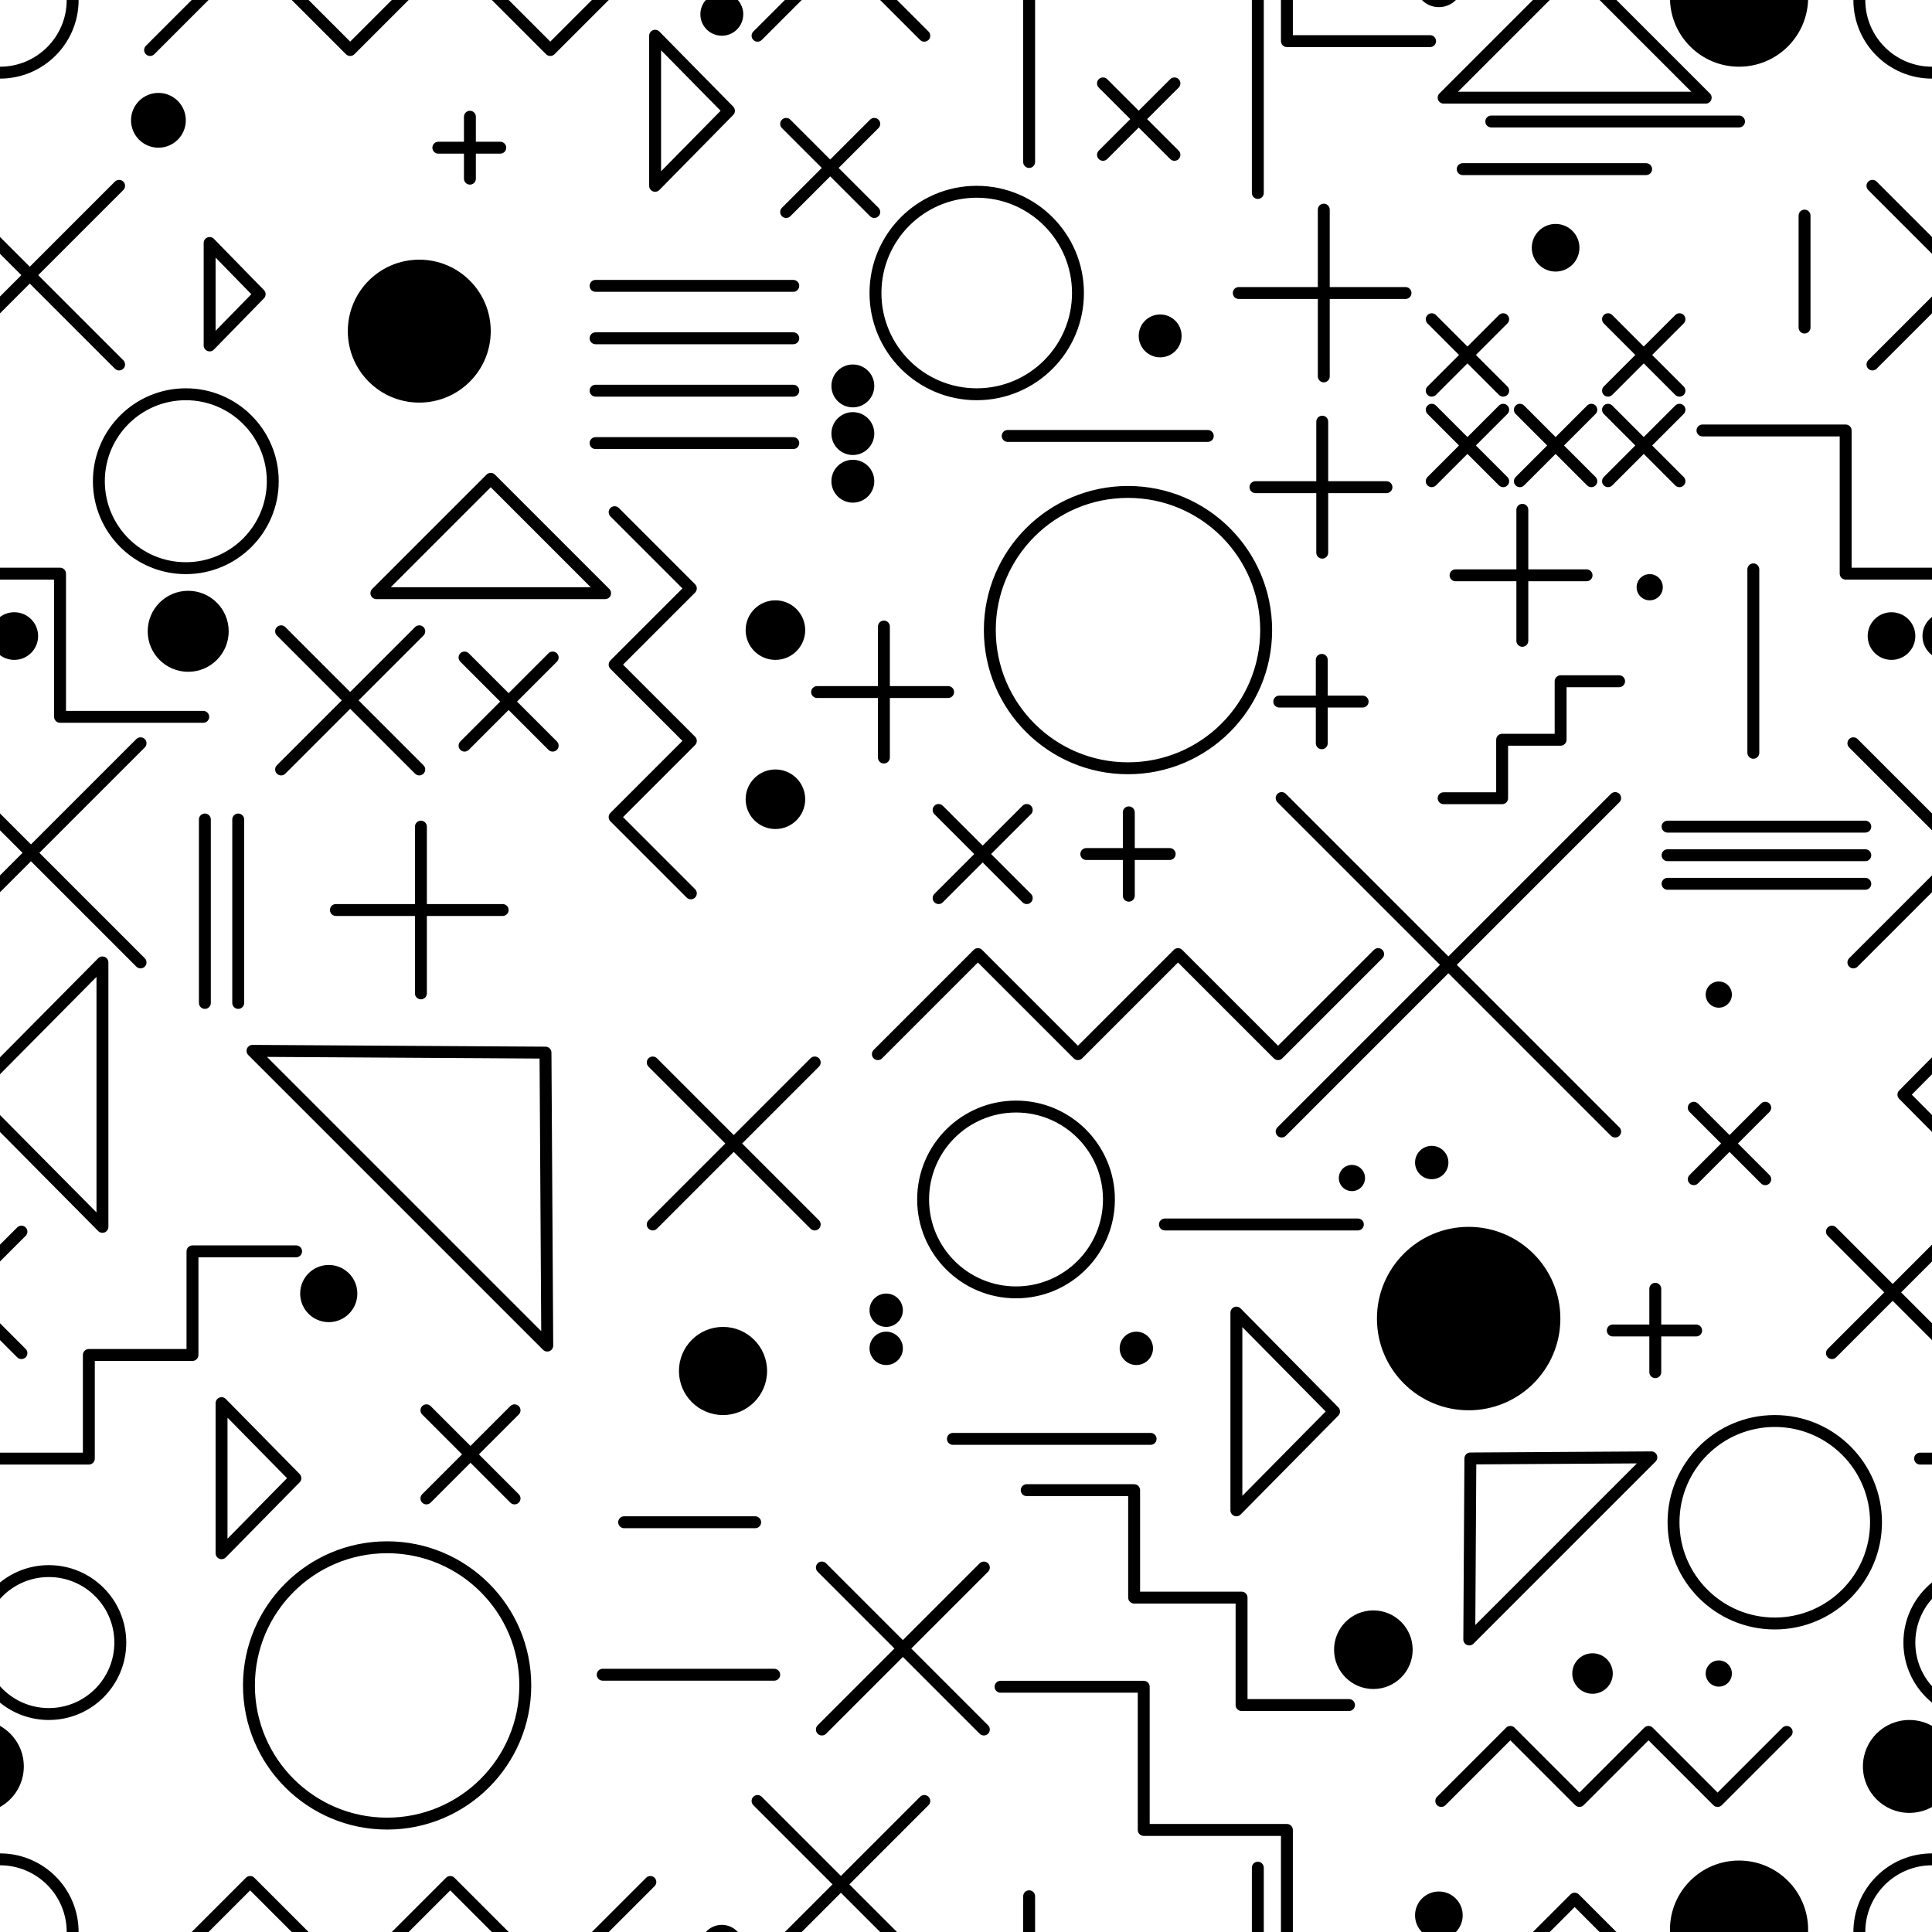 <svg width="811" height="811" viewBox="0 0 811 811" fill="none" xmlns="http://www.w3.org/2000/svg">
<g clip-path="url(#clip0)">
<path fill-rule="evenodd" clip-rule="evenodd" d="M542.708 3.05176e-05H537.708V17.26C537.708 17.923 537.972 18.559 538.44 19.028C538.909 19.497 539.545 19.76 540.208 19.76H600.312C601.693 19.76 602.812 18.641 602.812 17.26C602.812 15.88 601.693 14.76 600.312 14.76L542.708 14.76V3.05176e-05ZM525.5 3.05176e-05H530.5V81C530.5 82.381 529.381 83.5 528 83.5C526.619 83.5 525.5 82.381 525.5 81V3.05176e-05ZM429.5 3.05176e-05H434.5V68C434.5 69.381 433.381 70.5 432 70.5C430.619 70.5 429.5 69.381 429.5 68V3.05176e-05ZM296.292 3.05176e-05H309.708C311.133 1.592 312 3.695 312 6C312 10.971 307.971 15 303 15C298.029 15 294 10.971 294 6C294 3.695 294.867 1.592 296.292 3.05176e-05ZM248.464 3.05176e-05H255.536L232.768 22.768C231.792 23.744 230.209 23.744 229.232 22.768L206.465 3.05176e-05H213.536L231 17.465L248.464 3.05176e-05ZM129.536 3.05176e-05L147 17.465L164.464 3.05176e-05H171.536L148.768 22.768C147.791 23.744 146.209 23.744 145.232 22.768L122.465 3.05176e-05H129.536ZM0 106.536V99.465L12.5 111.964L48.232 76.232C49.209 75.256 50.791 75.256 51.768 76.232C52.744 77.209 52.744 78.791 51.768 79.768L16.035 115.5L51.768 151.232C52.744 152.209 52.744 153.791 51.768 154.768C50.791 155.744 49.209 155.744 48.232 154.768L12.5 119.036L0 131.536V124.464L8.964 115.5L0 106.536ZM0 243.306V238.306H25.208C25.871 238.306 26.507 238.57 26.976 239.038C27.445 239.507 27.708 240.143 27.708 240.806L27.708 298.41H85.312C86.693 298.41 87.812 299.53 87.812 300.91C87.812 302.291 86.693 303.41 85.312 303.41H25.208C24.545 303.41 23.909 303.147 23.44 302.678C22.971 302.209 22.708 301.573 22.708 300.91V243.306H0ZM0 275.001V258.999C1.671 257.744 3.749 257 6 257C11.523 257 16 261.477 16 267C16 272.523 11.523 277 6 277C3.749 277 1.671 276.256 0 275.001ZM0 348.536V341.464L13 354.464L57.232 310.232C58.209 309.256 59.791 309.256 60.768 310.232C61.744 311.209 61.744 312.791 60.768 313.768L16.535 358L60.768 402.232C61.744 403.209 61.744 404.791 60.768 405.768C59.791 406.744 58.209 406.744 57.232 405.768L13 361.536L0 374.536V367.464L9.464 358L0 348.536ZM0 475.161L41.224 516.76C41.938 517.479 43.014 517.697 43.952 517.312C44.889 516.926 45.5 516.013 45.5 515V404C45.5 402.987 44.888 402.074 43.952 401.688C43.014 401.303 41.938 401.521 41.224 402.24L0 443.839V450.943L40.5 410.074V508.926L0 468.057V475.161ZM0 614.786V609.786H34.792V568.782C34.792 568.119 35.055 567.483 35.524 567.014C35.993 566.545 36.629 566.282 37.292 566.282H78.296V525.278C78.296 524.615 78.559 523.979 79.028 523.51C79.496 523.041 80.132 522.778 80.796 522.778H124.299C125.68 522.778 126.799 523.897 126.799 525.278C126.799 526.659 125.68 527.778 124.299 527.778H83.296V568.782C83.296 569.445 83.032 570.081 82.563 570.55C82.094 571.019 81.459 571.282 80.796 571.282H39.792L39.792 612.286C39.792 612.949 39.528 613.585 39.059 614.054C38.59 614.522 37.955 614.786 37.292 614.786H0ZM0 714.72C5.592 719.272 12.728 722 20.5 722C38.449 722 53 707.449 53 689.5C53 671.551 38.449 657 20.5 657C12.728 657 5.592 659.728 0 664.28V671.169C5.036 665.542 12.354 662 20.5 662C35.688 662 48 674.312 48 689.5C48 704.688 35.688 717 20.5 717C12.354 717 5.036 713.458 0 707.831V714.72ZM0 758.533V724.467C5.966 727.801 10 734.18 10 741.5C10 748.82 5.966 755.199 0 758.533ZM33 811C33 792.775 18.225 778 0 778V783C15.464 783 28 795.536 28 811H33ZM87.536 811H80.464L103.232 788.232C104.209 787.256 105.791 787.256 106.768 788.232L129.536 811H122.465L105 793.536L87.536 811ZM206.465 811L189 793.536L171.536 811H164.464L187.232 788.232C188.209 787.256 189.792 787.256 190.768 788.232L213.536 811H206.465ZM309.708 811H296.292C297.94 809.159 300.335 808 303 808C305.665 808 308.06 809.159 309.708 811ZM336.536 811H329.464L349.464 791L316.232 757.768C315.256 756.791 315.256 755.209 316.232 754.232C317.209 753.256 318.791 753.256 319.768 754.232L353 787.464L386.232 754.232C387.209 753.256 388.791 753.256 389.768 754.232C390.744 755.209 390.744 756.791 389.768 757.768L356.536 791L376.536 811H369.464L353 794.536L336.536 811ZM434.5 811H429.5V796C429.5 794.619 430.619 793.5 432 793.5C433.381 793.5 434.5 794.619 434.5 796V811ZM530.5 811H525.5V784C525.5 782.619 526.619 781.5 528 781.5C529.381 781.5 530.5 782.619 530.5 784V811ZM542.708 811H537.708V770.656H480.104C479.441 770.656 478.805 770.393 478.336 769.924C477.867 769.455 477.604 768.819 477.604 768.156L477.604 710.552H420C418.619 710.552 417.5 709.433 417.5 708.052C417.5 706.671 418.619 705.552 420 705.552H480.104C480.767 705.552 481.403 705.815 481.872 706.284C482.341 706.753 482.604 707.389 482.604 708.052V765.656H540.208C540.871 765.656 541.507 765.92 541.976 766.388C542.445 766.857 542.708 767.493 542.708 768.156V811ZM611.141 811H596.859C595.09 809.196 594 806.725 594 804C594 798.477 598.477 794 604 794C609.523 794 614 798.477 614 804C614 806.725 612.91 809.196 611.141 811ZM678.536 811L662.768 795.232C661.791 794.256 660.209 794.256 659.232 795.232L643.464 811H650.536L661 800.536L671.464 811H678.536ZM758.983 811H701.017C701.006 810.668 701 810.335 701 810C701 793.984 713.984 781 730 781C746.016 781 759 793.984 759 810C759 810.335 758.994 810.668 758.983 811ZM811 724.467V758.533C808.189 760.105 804.949 761 801.5 761C790.73 761 782 752.27 782 741.5C782 730.73 790.73 722 801.5 722C804.949 722 808.189 722.896 811 724.467ZM811 664.28C803.678 670.239 799 679.323 799 689.5C799 699.677 803.678 708.761 811 714.72V707.831C806.647 702.966 804 696.542 804 689.5C804 682.458 806.647 676.034 811 671.169V664.28ZM811 609.786V614.786H806C804.619 614.786 803.5 613.667 803.5 612.286C803.5 610.905 804.619 609.786 806 609.786H811ZM811 555.464V562.536L794.5 546.036L770.768 569.768C769.791 570.744 768.209 570.744 767.232 569.768C766.256 568.791 766.256 567.209 767.232 566.232L790.964 542.5L767.232 518.768C766.256 517.791 766.256 516.209 767.232 515.232C768.209 514.256 769.791 514.256 770.768 515.232L794.5 538.964L811 522.464V529.536L798.036 542.5L811 555.464ZM811 443.839L797.224 457.74C796.259 458.715 796.259 460.285 797.224 461.26L811 475.161V468.057L802.52 459.5L811 450.943V443.839ZM811 258.999V275.001C808.571 273.176 807 270.272 807 267C807 263.728 808.571 260.824 811 258.999ZM811 238.306V243.306H774.756C774.093 243.306 773.458 243.043 772.989 242.574C772.52 242.105 772.256 241.469 772.256 240.806L772.256 183.202H714.652C713.272 183.202 712.152 182.083 712.152 180.702C712.152 179.321 713.272 178.202 714.652 178.202H774.756C775.419 178.202 776.055 178.466 776.524 178.934C776.993 179.403 777.256 180.039 777.256 180.702V238.306H811ZM701.017 3.05176e-05L758.983 3.05176e-05C758.456 15.553 745.682 28 730 28C714.318 28 701.544 15.553 701.017 3.05176e-05ZM643.464 3.05176e-05L604.232 39.232C603.517 39.947 603.303 41.023 603.69 41.957C604.077 42.891 604.989 43.5 606 43.5H716C717.011 43.5 717.923 42.891 718.31 41.957C718.697 41.023 718.483 39.947 717.768 39.232L678.536 3.05176e-05H671.464L709.964 38.5H612.036L650.536 3.05176e-05H643.464ZM596.859 3.05176e-05H611.141C609.326 1.851 606.797 3 604 3C601.203 3 598.674 1.851 596.859 3.05176e-05ZM778 0H783C783 15.464 795.536 28 811 28V33C792.775 33 778 18.225 778 0ZM811 99.465V106.536L784.232 79.768C783.256 78.791 783.256 77.209 784.232 76.232C785.209 75.256 786.791 75.256 787.768 76.232L811 99.465ZM811 124.464V131.536L787.768 154.768C786.791 155.744 785.209 155.744 784.232 154.768C783.256 153.791 783.256 152.209 784.232 151.232L811 124.464ZM811 341.464V348.536L776.232 313.768C775.256 312.791 775.256 311.209 776.232 310.232C777.209 309.256 778.791 309.256 779.768 310.232L811 341.464ZM811 367.464V374.536L779.768 405.768C778.791 406.744 777.209 406.744 776.232 405.768C775.256 404.791 775.256 403.209 776.232 402.232L811 367.464ZM811 778V783C795.536 783 783 795.536 783 811H778C778 792.775 792.775 778 811 778ZM255.536 811H248.464L271.232 788.232C272.209 787.256 273.792 787.256 274.768 788.232C275.744 789.209 275.744 790.791 274.768 791.768L255.536 811ZM0 562.536V555.464L10.768 566.232C11.744 567.209 11.744 568.791 10.768 569.768C9.791 570.744 8.209 570.744 7.232 569.768L0 562.536ZM0 529.536V522.464L7.232 515.232C8.209 514.256 9.791 514.256 10.768 515.232C11.744 516.209 11.744 517.791 10.768 518.768L0 529.536ZM0 33V28C15.464 28 28 15.464 28 3.05176e-05L33 3.05176e-05C33 18.225 18.225 33 0 33ZM80.465 3.05176e-05H87.535L64.768 22.768C63.791 23.744 62.209 23.744 61.232 22.768C60.256 21.791 60.256 20.209 61.232 19.232L80.465 3.05176e-05ZM329.464 3.05176e-05H336.535L319.768 16.768C318.791 17.744 317.209 17.744 316.232 16.768C315.256 15.791 315.256 14.209 316.232 13.232L329.464 3.05176e-05ZM369.465 3.05176e-05H376.536L389.768 13.232C390.744 14.209 390.744 15.791 389.768 16.768C388.791 17.744 387.209 17.744 386.232 16.768L369.465 3.05176e-05ZM66.5 62C72.851 62 78 56.851 78 50.5C78 44.149 72.851 39 66.5 39C60.149 39 55 44.149 55 50.5C55 56.851 60.149 62 66.5 62ZM206 139C206 155.569 192.569 169 176 169C159.431 169 146 155.569 146 139C146 122.431 159.431 109 176 109C192.569 109 206 122.431 206 139ZM96 265C96 274.389 88.389 282 79 282C69.611 282 62 274.389 62 265C62 255.611 69.611 248 79 248C88.389 248 96 255.611 96 265ZM138 555C144.627 555 150 549.627 150 543C150 536.373 144.627 531 138 531C131.373 531 126 536.373 126 543C126 549.627 131.373 555 138 555ZM322 575.5C322 585.717 313.717 594 303.5 594C293.283 594 285 585.717 285 575.5C285 565.283 293.283 557 303.5 557C313.717 557 322 565.283 322 575.5ZM325.5 348C332.404 348 338 342.404 338 335.5C338 328.596 332.404 323 325.5 323C318.596 323 313 328.596 313 335.5C313 342.404 318.596 348 325.5 348ZM338 264.5C338 271.404 332.404 277 325.5 277C318.596 277 313 271.404 313 264.5C313 257.596 318.596 252 325.5 252C332.404 252 338 257.596 338 264.5ZM804 267C804 272.523 799.523 277 794 277C788.477 277 784 272.523 784 267C784 261.477 788.477 257 794 257C799.523 257 804 261.477 804 267ZM653 114C658.523 114 663 109.523 663 104C663 98.477 658.523 94 653 94C647.477 94 643 98.477 643 104C643 109.523 647.477 114 653 114ZM668.5 711C673.194 711 677 707.194 677 702.5C677 697.806 673.194 694 668.5 694C663.806 694 660 697.806 660 702.5C660 707.194 663.806 711 668.5 711ZM593 692.5C593 701.613 585.613 709 576.5 709C567.387 709 560 701.613 560 692.5C560 683.387 567.387 676 576.5 676C585.613 676 593 683.387 593 692.5ZM727 702.5C727 705.538 724.538 708 721.5 708C718.462 708 716 705.538 716 702.5C716 699.462 718.462 697 721.5 697C724.538 697 727 699.462 727 702.5ZM477 573C480.866 573 484 569.866 484 566C484 562.134 480.866 559 477 559C473.134 559 470 562.134 470 566C470 569.866 473.134 573 477 573ZM379 566C379 569.866 375.866 573 372 573C368.134 573 365 569.866 365 566C365 562.134 368.134 559 372 559C375.866 559 379 562.134 379 566ZM372 557C375.866 557 379 553.866 379 550C379 546.134 375.866 543 372 543C368.134 543 365 546.134 365 550C365 553.866 368.134 557 372 557ZM367 202C367 206.971 362.971 211 358 211C353.029 211 349 206.971 349 202C349 197.029 353.029 193 358 193C362.971 193 367 197.029 367 202ZM358 191C362.971 191 367 186.971 367 182C367 177.029 362.971 173 358 173C353.029 173 349 177.029 349 182C349 186.971 353.029 191 358 191ZM367 162C367 166.971 362.971 171 358 171C353.029 171 349 166.971 349 162C349 157.029 353.029 153 358 153C362.971 153 367 157.029 367 162ZM487 150C491.971 150 496 145.971 496 141C496 136.029 491.971 132 487 132C482.029 132 478 136.029 478 141C478 145.971 482.029 150 487 150ZM698 246.5C698 249.538 695.538 252 692.5 252C689.462 252 687 249.538 687 246.5C687 243.462 689.462 241 692.5 241C695.538 241 698 243.462 698 246.5ZM721.5 423C724.538 423 727 420.538 727 417.5C727 414.462 724.538 412 721.5 412C718.462 412 716 414.462 716 417.5C716 420.538 718.462 423 721.5 423ZM608 488C608 491.866 604.866 495 601 495C597.134 495 594 491.866 594 488C594 484.134 597.134 481 601 481C604.866 481 608 484.134 608 488ZM567.5 500C570.538 500 573 497.538 573 494.5C573 491.462 570.538 489 567.5 489C564.462 489 562 491.462 562 494.5C562 497.538 564.462 500 567.5 500ZM616.5 592C637.763 592 655 574.763 655 553.5C655 532.237 637.763 515 616.5 515C595.237 515 578 532.237 578 553.5C578 574.763 595.237 592 616.5 592ZM473.5 325C506.913 325 534 297.913 534 264.5C534 231.087 506.913 204 473.5 204C440.087 204 413 231.087 413 264.5C413 297.913 440.087 325 473.5 325ZM529 264.5C529 295.152 504.152 320 473.5 320C442.848 320 418 295.152 418 264.5C418 233.848 442.848 209 473.5 209C504.152 209 529 233.848 529 264.5ZM223 707.5C223 740.913 195.913 768 162.5 768C129.087 768 102 740.913 102 707.5C102 674.087 129.087 647 162.5 647C195.913 647 223 674.087 223 707.5ZM162.5 763C193.152 763 218 738.152 218 707.5C218 676.848 193.152 652 162.5 652C131.848 652 107 676.848 107 707.5C107 738.152 131.848 763 162.5 763ZM426.5 545C449.42 545 468 526.42 468 503.5C468 480.58 449.42 462 426.5 462C403.58 462 385 480.58 385 503.5C385 526.42 403.58 545 426.5 545ZM463 503.5C463 523.658 446.658 540 426.5 540C406.342 540 390 523.658 390 503.5C390 483.342 406.342 467 426.5 467C446.658 467 463 483.342 463 503.5ZM117 202C117 223.539 99.539 241 78 241C56.461 241 39 223.539 39 202C39 180.461 56.461 163 78 163C99.539 163 117 180.461 117 202ZM78 236C96.778 236 112 220.778 112 202C112 183.222 96.778 168 78 168C59.222 168 44 183.222 44 202C44 220.778 59.222 236 78 236ZM790 639C790 663.853 769.853 684 745 684C720.147 684 700 663.853 700 639C700 614.147 720.147 594 745 594C769.853 594 790 614.147 790 639ZM745 679C767.091 679 785 661.091 785 639C785 616.909 767.091 599 745 599C722.909 599 705 616.909 705 639C705 661.091 722.909 679 745 679ZM410 168C434.853 168 455 147.853 455 123C455 98.147 434.853 78 410 78C385.147 78 365 98.147 365 123C365 147.853 385.147 168 410 168ZM450 123C450 145.091 432.091 163 410 163C387.909 163 370 145.091 370 123C370 100.909 387.909 83 410 83C432.091 83 450 100.909 450 123ZM119.768 263.232C118.791 262.256 117.209 262.256 116.232 263.232C115.256 264.209 115.256 265.791 116.232 266.768L143.464 294L116.232 321.232C115.256 322.209 115.256 323.791 116.232 324.768C117.209 325.744 118.791 325.744 119.768 324.768L147 297.536L174.232 324.768C175.209 325.744 176.791 325.744 177.768 324.768C178.744 323.791 178.744 322.209 177.768 321.232L150.536 294L177.768 266.768C178.744 265.791 178.744 264.209 177.768 263.232C176.791 262.256 175.209 262.256 174.232 263.232L147 290.464L119.768 263.232ZM275.768 444.232C274.791 443.256 273.209 443.256 272.232 444.232C271.256 445.209 271.256 446.791 272.232 447.768L304.464 480L272.232 512.232C271.256 513.209 271.256 514.791 272.232 515.768C273.209 516.744 274.791 516.744 275.768 515.768L308 483.536L340.232 515.768C341.209 516.744 342.791 516.744 343.768 515.768C344.744 514.791 344.744 513.209 343.768 512.232L311.536 480L343.768 447.768C344.744 446.791 344.744 445.209 343.768 444.232C342.791 443.256 341.209 443.256 340.232 444.232L308 476.464L275.768 444.232ZM343.232 656.232C344.209 655.256 345.791 655.256 346.768 656.232L379 688.464L411.232 656.232C412.209 655.256 413.791 655.256 414.768 656.232C415.744 657.209 415.744 658.791 414.768 659.768L382.536 692L414.768 724.232C415.744 725.209 415.744 726.791 414.768 727.768C413.791 728.744 412.209 728.744 411.232 727.768L379 695.536L346.768 727.768C345.791 728.744 344.209 728.744 343.232 727.768C342.256 726.791 342.256 725.209 343.232 724.232L375.464 692L343.232 659.768C342.256 658.791 342.256 657.209 343.232 656.232ZM196.768 274.232C195.791 273.256 194.209 273.256 193.232 274.232C192.256 275.209 192.256 276.791 193.232 277.768L209.964 294.5L193.232 311.232C192.256 312.209 192.256 313.791 193.232 314.768C194.209 315.744 195.791 315.744 196.768 314.768L213.5 298.036L230.232 314.768C231.209 315.744 232.791 315.744 233.768 314.768C234.744 313.791 234.744 312.209 233.768 311.232L217.036 294.5L233.768 277.768C234.744 276.791 234.744 275.209 233.768 274.232C232.791 273.256 231.209 273.256 230.232 274.232L213.5 290.964L196.768 274.232ZM328.232 50.232C329.209 49.256 330.791 49.256 331.768 50.232L348.5 66.965L365.232 50.232C366.209 49.256 367.791 49.256 368.768 50.232C369.744 51.209 369.744 52.791 368.768 53.768L352.036 70.5L368.768 87.232C369.744 88.209 369.744 89.791 368.768 90.768C367.791 91.744 366.209 91.744 365.232 90.768L348.5 74.035L331.768 90.768C330.791 91.744 329.209 91.744 328.232 90.768C327.256 89.791 327.256 88.209 328.232 87.232L344.964 70.5L328.232 53.768C327.256 52.791 327.256 51.209 328.232 50.232ZM464.768 33.232C463.791 32.256 462.209 32.256 461.232 33.232C460.256 34.209 460.256 35.791 461.232 36.768L474.464 50L461.232 63.232C460.256 64.209 460.256 65.791 461.232 66.768C462.209 67.744 463.791 67.744 464.768 66.768L478 53.535L491.232 66.768C492.209 67.744 493.791 67.744 494.768 66.768C495.744 65.791 495.744 64.209 494.768 63.232L481.536 50L494.768 36.768C495.744 35.791 495.744 34.209 494.768 33.232C493.791 32.256 492.209 32.256 491.232 33.232L478 46.465L464.768 33.232ZM599.232 132.232C600.209 131.256 601.791 131.256 602.768 132.232L616 145.464L629.232 132.232C630.209 131.256 631.791 131.256 632.768 132.232C633.744 133.209 633.744 134.791 632.768 135.768L619.536 149L632.768 162.232C633.744 163.209 633.744 164.791 632.768 165.768C631.791 166.744 630.209 166.744 629.232 165.768L616 152.536L602.768 165.768C601.791 166.744 600.209 166.744 599.232 165.768C598.256 164.791 598.256 163.209 599.232 162.232L612.464 149L599.232 135.768C598.256 134.791 598.256 133.209 599.232 132.232ZM602.768 170.232C601.791 169.256 600.209 169.256 599.232 170.232C598.256 171.209 598.256 172.791 599.232 173.768L612.464 187L599.232 200.232C598.256 201.209 598.256 202.791 599.232 203.768C600.209 204.744 601.791 204.744 602.768 203.768L616 190.536L629.232 203.768C630.209 204.744 631.791 204.744 632.768 203.768C633.744 202.791 633.744 201.209 632.768 200.232L619.536 187L632.768 173.768C633.744 172.791 633.744 171.209 632.768 170.232C631.791 169.256 630.209 169.256 629.232 170.232L616 183.464L602.768 170.232ZM636.232 170.232C637.209 169.256 638.791 169.256 639.768 170.232L653 183.464L666.232 170.232C667.209 169.256 668.791 169.256 669.768 170.232C670.744 171.209 670.744 172.791 669.768 173.768L656.536 187L669.768 200.232C670.744 201.209 670.744 202.791 669.768 203.768C668.791 204.744 667.209 204.744 666.232 203.768L653 190.536L639.768 203.768C638.791 204.744 637.209 204.744 636.232 203.768C635.256 202.791 635.256 201.209 636.232 200.232L649.464 187L636.232 173.768C635.256 172.791 635.256 171.209 636.232 170.232ZM676.768 170.232C675.791 169.256 674.209 169.256 673.232 170.232C672.256 171.209 672.256 172.791 673.232 173.768L686.464 187L673.232 200.232C672.256 201.209 672.256 202.791 673.232 203.768C674.209 204.744 675.791 204.744 676.768 203.768L690 190.536L703.232 203.768C704.209 204.744 705.791 204.744 706.768 203.768C707.744 202.791 707.744 201.209 706.768 200.232L693.536 187L706.768 173.768C707.744 172.791 707.744 171.209 706.768 170.232C705.791 169.256 704.209 169.256 703.232 170.232L690 183.464L676.768 170.232ZM673.232 132.232C674.209 131.256 675.791 131.256 676.768 132.232L690 145.464L703.232 132.232C704.209 131.256 705.791 131.256 706.768 132.232C707.744 133.209 707.744 134.791 706.768 135.768L693.536 149L706.768 162.232C707.744 163.209 707.744 164.791 706.768 165.768C705.791 166.744 704.209 166.744 703.232 165.768L690 152.536L676.768 165.768C675.791 166.744 674.209 166.744 673.232 165.768C672.256 164.791 672.256 163.209 673.232 162.232L686.464 149L673.232 135.768C672.256 134.791 672.256 133.209 673.232 132.232ZM395.768 338.232C394.791 337.256 393.209 337.256 392.232 338.232C391.256 339.209 391.256 340.791 392.232 341.768L408.964 358.5L392.232 375.232C391.256 376.209 391.256 377.791 392.232 378.768C393.209 379.744 394.791 379.744 395.768 378.768L412.5 362.036L429.232 378.768C430.209 379.744 431.791 379.744 432.768 378.768C433.744 377.791 433.744 376.209 432.768 375.232L416.036 358.5L432.768 341.768C433.744 340.791 433.744 339.209 432.768 338.232C431.791 337.256 430.209 337.256 429.232 338.232L412.5 354.964L395.768 338.232ZM180.768 590.232C179.791 589.256 178.209 589.256 177.232 590.232C176.256 591.209 176.256 592.791 177.232 593.768L193.964 610.5L177.232 627.232C176.256 628.209 176.256 629.791 177.232 630.768C178.209 631.744 179.791 631.744 180.768 630.768L197.5 614.036L214.232 630.768C215.209 631.744 216.791 631.744 217.768 630.768C218.744 629.791 218.744 628.209 217.768 627.232L201.036 610.5L217.768 593.768C218.744 592.791 218.744 591.209 217.768 590.232C216.791 589.256 215.209 589.256 214.232 590.232L197.5 606.964L180.768 590.232ZM709.232 463.232C710.209 462.256 711.791 462.256 712.768 463.232L726 476.464L739.232 463.232C740.209 462.256 741.791 462.256 742.768 463.232C743.744 464.209 743.744 465.791 742.768 466.768L729.536 480L742.768 493.232C743.744 494.209 743.744 495.791 742.768 496.768C741.791 497.744 740.209 497.744 739.232 496.768L726 483.536L712.768 496.768C711.791 497.744 710.209 497.744 709.232 496.768C708.256 495.791 708.256 494.209 709.232 493.232L722.464 480L709.232 466.768C708.256 465.791 708.256 464.209 709.232 463.232ZM539.768 333.232C538.791 332.256 537.209 332.256 536.232 333.232C535.256 334.209 535.256 335.791 536.232 336.768L604.464 405L536.232 473.232C535.256 474.209 535.256 475.791 536.232 476.768C537.209 477.744 538.791 477.744 539.768 476.768L608 408.536L676.232 476.768C677.209 477.744 678.791 477.744 679.768 476.768C680.744 475.791 680.744 474.209 679.768 473.232L611.536 405L679.768 336.768C680.744 335.791 680.744 334.209 679.768 333.232C678.791 332.256 677.209 332.256 676.232 333.232L608 401.464L539.768 333.232ZM197.255 46.5C198.636 46.5 199.755 47.619 199.755 49V59.5H210C211.381 59.5 212.5 60.619 212.5 62C212.5 63.381 211.381 64.5 210 64.5H199.755V75C199.755 76.381 198.636 77.5 197.255 77.5C195.874 77.5 194.755 76.381 194.755 75V64.5H184C182.619 64.5 181.5 63.381 181.5 62C181.5 60.619 182.619 59.5 184 59.5H194.755V49C194.755 47.619 195.874 46.5 197.255 46.5ZM476.343 341C476.343 339.619 475.224 338.5 473.843 338.5C472.462 338.5 471.343 339.619 471.343 341V356H456C454.619 356 453.5 357.119 453.5 358.5C453.5 359.881 454.619 361 456 361H471.343V376C471.343 377.381 472.462 378.5 473.843 378.5C475.224 378.5 476.343 377.381 476.343 376V361H491C492.381 361 493.5 359.881 493.5 358.5C493.5 357.119 492.381 356 491 356H476.343V341ZM554.843 274.5C556.224 274.5 557.343 275.619 557.343 277V292H572C573.381 292 574.5 293.119 574.5 294.5C574.5 295.881 573.381 297 572 297H557.343V312C557.343 313.381 556.224 314.5 554.843 314.5C553.462 314.5 552.343 313.381 552.343 312V297H537C535.619 297 534.5 295.881 534.5 294.5C534.5 293.119 535.619 292 537 292H552.343V277C552.343 275.619 553.462 274.5 554.843 274.5ZM697.343 541C697.343 539.619 696.224 538.5 694.843 538.5C693.462 538.5 692.343 539.619 692.343 541V556H677C675.619 556 674.5 557.119 674.5 558.5C674.5 559.881 675.619 561 677 561H692.343V576C692.343 577.381 693.462 578.5 694.843 578.5C696.224 578.5 697.343 577.381 697.343 576V561H712C713.381 561 714.5 559.881 714.5 558.5C714.5 557.119 713.381 556 712 556H697.343V541ZM555.039 174.5C556.42 174.5 557.539 175.619 557.539 177V202H582C583.381 202 584.5 203.119 584.5 204.5C584.5 205.881 583.381 207 582 207H557.539V232C557.539 233.381 556.42 234.5 555.039 234.5C553.659 234.5 552.539 233.381 552.539 232V207H527C525.619 207 524.5 205.881 524.5 204.5C524.5 203.119 525.619 202 527 202H552.539V177C552.539 175.619 553.659 174.5 555.039 174.5ZM641.539 214C641.539 212.619 640.42 211.5 639.039 211.5C637.659 211.5 636.539 212.619 636.539 214V239H611C609.619 239 608.5 240.119 608.5 241.5C608.5 242.881 609.619 244 611 244H636.539V269C636.539 270.381 637.659 271.5 639.039 271.5C640.42 271.5 641.539 270.381 641.539 269V244H666C667.381 244 668.5 242.881 668.5 241.5C668.5 240.119 667.381 239 666 239H641.539V214ZM555.686 85.5C557.067 85.5 558.186 86.619 558.186 88V120.5H590C591.381 120.5 592.5 121.619 592.5 123C592.5 124.381 591.381 125.5 590 125.5H558.186V158C558.186 159.381 557.067 160.5 555.686 160.5C554.306 160.5 553.186 159.381 553.186 158V125.5H520C518.619 125.5 517.5 124.381 517.5 123C517.5 121.619 518.619 120.5 520 120.5H553.186V88C553.186 86.619 554.306 85.5 555.686 85.5ZM179.186 347C179.186 345.619 178.067 344.5 176.686 344.5C175.306 344.5 174.186 345.619 174.186 347V379.5H141C139.619 379.5 138.5 380.619 138.5 382C138.5 383.381 139.619 384.5 141 384.5H174.186V417C174.186 418.381 175.306 419.5 176.686 419.5C178.067 419.5 179.186 418.381 179.186 417V384.5H211C212.381 384.5 213.5 383.381 213.5 382C213.5 380.619 212.381 379.5 211 379.5H179.186V347ZM371.039 260.5C372.42 260.5 373.539 261.619 373.539 263V288H398C399.381 288 400.5 289.119 400.5 290.5C400.5 291.881 399.381 293 398 293H373.539V318C373.539 319.381 372.42 320.5 371.039 320.5C369.659 320.5 368.539 319.381 368.539 318V293H343C341.619 293 340.5 291.881 340.5 290.5C340.5 289.119 341.619 288 343 288H368.539V263C368.539 261.619 369.659 260.5 371.039 260.5ZM760 90.5C760 89.119 758.881 88 757.5 88C756.119 88 755 89.119 755 90.5V137.5C755 138.881 756.119 140 757.5 140C758.881 140 760 138.881 760 137.5V90.5ZM736 236.5C737.381 236.5 738.5 237.619 738.5 239V316C738.5 317.381 737.381 318.5 736 318.5C734.619 318.5 733.5 317.381 733.5 316V239C733.5 237.619 734.619 236.5 736 236.5ZM102.5 344C102.5 342.619 101.381 341.5 100 341.5C98.619 341.5 97.5 342.619 97.5 344V421C97.5 422.381 98.619 423.5 100 423.5C101.381 423.5 102.5 422.381 102.5 421V344ZM86 341.5C87.381 341.5 88.5 342.619 88.5 344V421C88.5 422.381 87.381 423.5 86 423.5C84.619 423.5 83.5 422.381 83.5 421V344C83.5 342.619 84.619 341.5 86 341.5ZM247.5 120C247.5 118.619 248.619 117.5 250 117.5H333C334.381 117.5 335.5 118.619 335.5 120C335.5 121.381 334.381 122.5 333 122.5H250C248.619 122.5 247.5 121.381 247.5 120ZM250 139.5C248.619 139.5 247.5 140.619 247.5 142C247.5 143.381 248.619 144.5 250 144.5H333C334.381 144.5 335.5 143.381 335.5 142C335.5 140.619 334.381 139.5 333 139.5H250ZM247.5 164C247.5 162.619 248.619 161.5 250 161.5H333C334.381 161.5 335.5 162.619 335.5 164C335.5 165.381 334.381 166.5 333 166.5H250C248.619 166.5 247.5 165.381 247.5 164ZM250 183.5C248.619 183.5 247.5 184.619 247.5 186C247.5 187.381 248.619 188.5 250 188.5H333C334.381 188.5 335.5 187.381 335.5 186C335.5 184.619 334.381 183.5 333 183.5H250ZM611.5 71C611.5 69.619 612.619 68.5 614 68.5H691C692.381 68.5 693.5 69.619 693.5 71C693.5 72.381 692.381 73.5 691 73.5H614C612.619 73.5 611.5 72.381 611.5 71ZM423 180.5C421.619 180.5 420.5 181.619 420.5 183C420.5 184.381 421.619 185.5 423 185.5H507C508.381 185.5 509.5 184.381 509.5 183C509.5 181.619 508.381 180.5 507 180.5H423ZM697.5 347C697.5 345.619 698.619 344.5 700 344.5H783C784.381 344.5 785.5 345.619 785.5 347C785.5 348.381 784.381 349.5 783 349.5H700C698.619 349.5 697.5 348.381 697.5 347ZM700 356.5C698.619 356.5 697.5 357.619 697.5 359C697.5 360.381 698.619 361.5 700 361.5H783C784.381 361.5 785.5 360.381 785.5 359C785.5 357.619 784.381 356.5 783 356.5H700ZM697.5 371C697.5 369.619 698.619 368.5 700 368.5H783C784.381 368.5 785.5 369.619 785.5 371C785.5 372.381 784.381 373.5 783 373.5H700C698.619 373.5 697.5 372.381 697.5 371ZM489 511.5C487.619 511.5 486.5 512.619 486.5 514C486.5 515.381 487.619 516.5 489 516.5L570 516.5C571.381 516.5 572.5 515.381 572.5 514C572.5 512.619 571.381 511.5 570 511.5L489 511.5ZM397.5 604C397.5 602.619 398.619 601.5 400 601.5L483 601.5C484.381 601.5 485.5 602.619 485.5 604C485.5 605.381 484.381 606.5 483 606.5L400 606.5C398.619 606.5 397.5 605.381 397.5 604ZM262 636.5C260.619 636.5 259.5 637.619 259.5 639C259.5 640.381 260.619 641.5 262 641.5L317 641.5C318.381 641.5 319.5 640.381 319.5 639C319.5 637.619 318.381 636.5 317 636.5L262 636.5ZM250.5 703C250.5 701.619 251.619 700.5 253 700.5H325C326.381 700.5 327.5 701.619 327.5 703C327.5 704.381 326.381 705.5 325 705.5H253C251.619 705.5 250.5 704.381 250.5 703ZM626 48.5C624.619 48.5 623.5 49.619 623.5 51C623.5 52.381 624.619 53.5 626 53.5L730 53.5C731.381 53.5 732.5 52.381 732.5 51C732.5 49.619 731.381 48.5 730 48.5L626 48.5ZM207.768 199.232C206.791 198.256 205.209 198.256 204.232 199.232L156.232 247.232C155.517 247.947 155.303 249.023 155.69 249.957C156.077 250.891 156.989 251.5 158 251.5H254C255.011 251.5 255.923 250.891 256.31 249.957C256.697 249.023 256.483 247.947 255.768 247.232L207.768 199.232ZM247.964 246.5H164.036L206 204.536L247.964 246.5ZM561.778 590.743C562.741 591.717 562.741 593.283 561.778 594.257L520.778 635.757C520.066 636.478 518.988 636.698 518.05 636.313C517.112 635.927 516.5 635.014 516.5 634V551C516.5 549.986 517.112 549.073 518.05 548.687C518.988 548.302 520.066 548.522 520.778 549.243L561.778 590.743ZM521.5 557.088V627.912L556.486 592.5L521.5 557.088ZM617.206 609.721C615.837 609.729 614.729 610.837 614.721 612.206L614.261 688.187C614.254 689.201 614.861 690.118 615.797 690.509C616.732 690.9 617.811 690.687 618.528 689.97L694.97 613.528C695.687 612.811 695.9 611.732 695.509 610.797C695.118 609.861 694.201 609.254 693.187 609.26L617.206 609.721ZM687.13 614.297L619.297 682.13L619.706 614.706L687.13 614.297ZM228.996 439.363C230.365 439.371 231.472 440.479 231.481 441.848L232.226 564.829C232.232 565.843 231.625 566.76 230.69 567.151C229.754 567.542 228.675 567.329 227.958 566.612L104.232 442.886C103.515 442.169 103.302 441.09 103.693 440.154C104.084 439.218 105.001 438.612 106.015 438.618L228.996 439.363ZM112.072 443.655L227.189 558.772L226.496 444.348L112.072 443.655ZM125.782 622.254C126.739 621.281 126.739 619.719 125.782 618.746L94.782 587.246C94.07 586.523 92.992 586.302 92.052 586.686C91.113 587.071 90.5 587.985 90.5 589V652C90.5 653.015 91.113 653.929 92.052 654.314C92.992 654.698 94.07 654.477 94.782 653.754L125.782 622.254ZM95.5 645.896V595.104L120.492 620.5L95.5 645.896ZM307.782 48.254C308.739 47.281 308.739 45.719 307.782 44.746L276.782 13.246C276.07 12.523 274.992 12.302 274.053 12.687C273.113 13.071 272.5 13.985 272.5 15V78C272.5 79.015 273.113 79.929 274.053 80.314C274.992 80.698 276.07 80.477 276.782 79.754L307.782 48.254ZM277.5 71.895V21.105L302.492 46.5L277.5 71.895ZM110.788 121.753C111.737 122.724 111.737 124.276 110.788 125.247L89.788 146.747C89.078 147.474 87.998 147.699 87.057 147.315C86.115 146.932 85.5 146.017 85.5 145V102C85.5 100.983 86.115 100.068 87.057 99.685C87.998 99.301 89.078 99.526 89.788 100.253L110.788 121.753ZM90.5 108.137V138.863L105.505 123.5L90.5 108.137ZM408.732 398.732C409.709 397.756 411.292 397.756 412.268 398.732L452.5 438.964L492.732 398.732C493.709 397.756 495.292 397.756 496.268 398.732L536.5 438.964L576.732 398.732C577.709 397.756 579.292 397.756 580.268 398.732C581.244 399.709 581.244 401.291 580.268 402.268L538.268 444.268C537.292 445.244 535.709 445.244 534.732 444.268L494.5 404.036L454.268 444.268C453.292 445.244 451.709 445.244 450.732 444.268L410.5 404.036L370.268 444.268C369.291 445.244 367.709 445.244 366.732 444.268C365.756 443.291 365.756 441.709 366.732 440.732L408.732 398.732ZM255.5 343C255.5 342.337 255.763 341.701 256.232 341.232L286.465 311L256.232 280.768C255.763 280.299 255.5 279.663 255.5 279C255.5 278.337 255.763 277.701 256.232 277.232L286.465 247L256.232 216.768C255.256 215.791 255.256 214.209 256.232 213.232C257.209 212.256 258.791 212.256 259.768 213.232L291.768 245.232C292.237 245.701 292.5 246.337 292.5 247C292.5 247.663 292.237 248.299 291.768 248.768L261.536 279L291.768 309.232C292.237 309.701 292.5 310.337 292.5 311C292.5 311.663 292.237 312.299 291.768 312.768L261.536 343L291.768 373.232C292.744 374.209 292.744 375.791 291.768 376.768C290.792 377.744 289.209 377.744 288.232 376.768L256.232 344.768C255.763 344.299 255.5 343.663 255.5 343ZM635.768 725.232C634.792 724.256 633.209 724.256 632.232 725.232L603.232 754.232C602.256 755.209 602.256 756.791 603.232 757.768C604.209 758.744 605.792 758.744 606.768 757.768L634 730.536L661.232 757.768C662.209 758.744 663.792 758.744 664.768 757.768L692 730.536L719.232 757.768C720.209 758.744 721.792 758.744 722.768 757.768L751.768 728.768C752.744 727.791 752.744 726.209 751.768 725.232C750.792 724.256 749.209 724.256 748.232 725.232L721 752.464L693.768 725.232C692.792 724.256 691.209 724.256 690.232 725.232L663 752.464L635.768 725.232ZM476.077 623.028C477.458 623.028 478.577 624.147 478.577 625.528V668.127H521.176C521.839 668.127 522.475 668.39 522.944 668.859C523.413 669.328 523.676 669.964 523.676 670.627V713.226H566.275C567.656 713.226 568.775 714.345 568.775 715.726C568.775 717.106 567.656 718.226 566.275 718.226H521.176C520.513 718.226 519.877 717.962 519.409 717.493C518.94 717.025 518.676 716.389 518.676 715.726V673.127H476.077C475.414 673.127 474.778 672.863 474.31 672.395C473.841 671.926 473.577 671.29 473.577 670.627V628.028H430.978C429.598 628.028 428.478 626.908 428.478 625.528C428.478 624.147 429.598 623.028 430.978 623.028H476.077ZM653.339 284.2C652.87 284.669 652.606 285.305 652.606 285.968V308.021H630.553C629.89 308.021 629.254 308.285 628.785 308.754C628.317 309.222 628.053 309.858 628.053 310.521V332.575H606C604.619 332.575 603.5 333.694 603.5 335.075C603.5 336.455 604.619 337.575 606 337.575H630.553C631.216 337.575 631.852 337.311 632.321 336.842C632.79 336.373 633.053 335.738 633.053 335.075V313.021H655.106C655.769 313.021 656.405 312.758 656.874 312.289C657.343 311.82 657.606 311.184 657.606 310.521V288.468H679.659C681.04 288.468 682.159 287.349 682.159 285.968C682.159 284.588 681.04 283.468 679.659 283.468H655.106C654.443 283.468 653.807 283.732 653.339 284.2Z" fill="black"/>
</g>
<defs>
<clipPath id="clip0">
<rect width="811" height="811" fill="white"/>
</clipPath>
</defs>
</svg>
